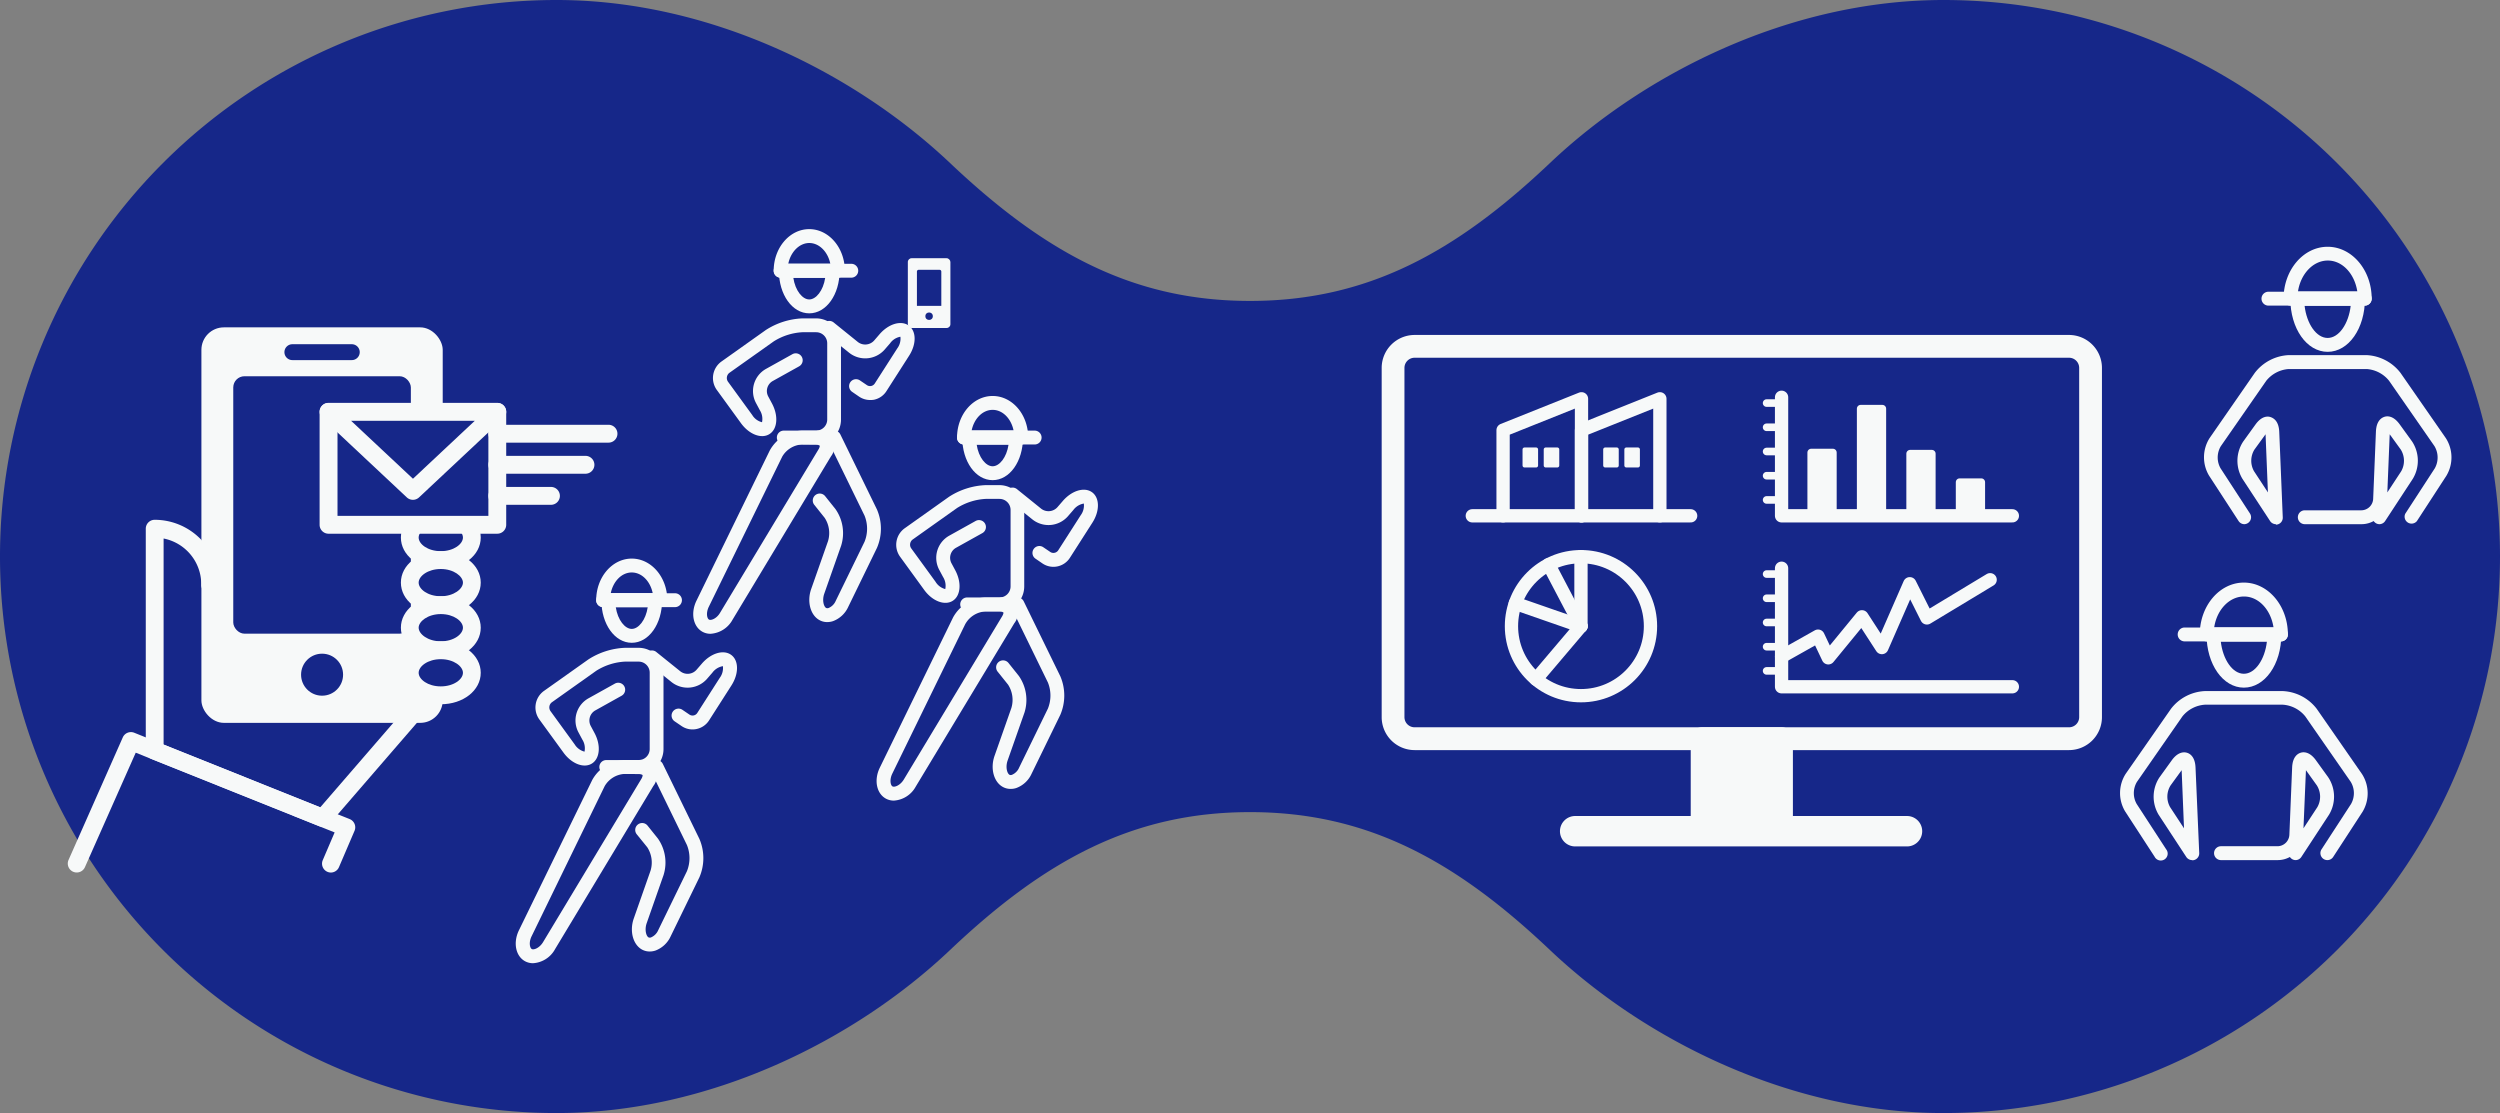 <svg id="レイヤー_1" data-name="レイヤー 1" xmlns="http://www.w3.org/2000/svg" viewBox="0 0 677.24 301.52"><rect x="0" y="0" width="677.24" height="301.52" fill="#808080" stroke="none"/><defs><style>.cls-1{fill:#162789;}.cls-2,.cls-4,.cls-6{fill:#f7f9f9;}.cls-3,.cls-5{fill:none;}.cls-3,.cls-4,.cls-5,.cls-6{stroke:#f7f9f9;stroke-linecap:round;stroke-linejoin:round;}.cls-3{stroke-width:3.6px;}.cls-4,.cls-5{stroke-width:2.06px;}.cls-6{stroke-width:1.06px;}</style></defs><title>アートボード 7</title><path class="cls-1" d="M338.62,220c31.73,0,55.66,13.1,81.26,37.36s65,44.16,106.6,44.16A150.76,150.76,0,1,0,526.48,0c-41.63,0-81,19.89-106.6,44.16s-49.53,37.36-81.26,37.36S283,68.42,257.36,44.16,192.39,0,150.76,0a150.76,150.76,0,0,0,0,301.52c41.63,0,81-19.89,106.6-44.16S306.89,220,338.62,220Z"/><path class="cls-2" d="M87.44,224a2.39,2.39,0,0,1-.9-.17L41,205.6a2.43,2.43,0,0,1-1.51-2.24V143.23a2.41,2.41,0,0,1,2.41-2.42,17.47,17.47,0,0,1,17.45,17.45,2.42,2.42,0,1,1-4.83,0,12.64,12.64,0,0,0-10.2-12.38v55.84l42.42,17L113,188.35a2.42,2.42,0,0,1,3.66,3.16L89.27,223.19A2.42,2.42,0,0,1,87.44,224Z"/><path class="cls-2" d="M89.66,236.37A2.41,2.41,0,0,1,87.44,233l3.21-7.5L36.77,203.9,23,234.93a2.42,2.42,0,0,1-4.42-2l14.68-33.17a2.41,2.41,0,0,1,3.11-1.26l58.34,23.38a2.41,2.41,0,0,1,1.33,3.19l-4.19,9.78A2.41,2.41,0,0,1,89.66,236.37Z"/><rect class="cls-2" x="54.56" y="88.68" width="65.37" height="107.14" rx="6.09"/><path class="cls-1" d="M95.3,97.55H79.2a2.15,2.15,0,0,1,0-4.3H95.3a2.15,2.15,0,0,1,0,4.3Z"/><rect class="cls-1" x="63.19" y="101.92" width="48.11" height="69.74" rx="3.04"/><circle class="cls-1" cx="87.25" cy="182.77" r="5.69"/><ellipse class="cls-1" cx="119.41" cy="145.62" rx="8.4" ry="6.11"/><path class="cls-2" d="M119.41,154.14c-6.06,0-10.81-3.74-10.81-8.52s4.75-8.53,10.81-8.53,10.82,3.75,10.82,8.53S125.48,154.14,119.41,154.14Zm0-12.21c-3.52,0-6,1.94-6,3.69s2.46,3.69,6,3.69,6-1.95,6-3.69S122.94,141.93,119.41,141.93Z"/><ellipse class="cls-1" cx="119.41" cy="157.83" rx="8.4" ry="6.11"/><path class="cls-2" d="M119.41,166.35c-6.06,0-10.81-3.74-10.81-8.52s4.75-8.52,10.81-8.52,10.82,3.74,10.82,8.52S125.48,166.35,119.41,166.35Zm0-12.21c-3.52,0-6,1.94-6,3.69s2.46,3.69,6,3.69,6-2,6-3.69S122.94,154.14,119.41,154.14Z"/><ellipse class="cls-1" cx="119.41" cy="170.04" rx="8.4" ry="6.11"/><path class="cls-2" d="M119.41,178.57c-6.06,0-10.81-3.75-10.81-8.53s4.75-8.52,10.81-8.52,10.82,3.74,10.82,8.52S125.48,178.57,119.41,178.57Zm0-12.22c-3.52,0-6,2-6,3.69s2.46,3.69,6,3.69,6-1.94,6-3.69S122.94,166.35,119.41,166.35Z"/><ellipse class="cls-1" cx="119.41" cy="182.26" rx="8.4" ry="6.11"/><path class="cls-2" d="M119.41,190.78c-6.06,0-10.81-3.75-10.81-8.52s4.75-8.53,10.81-8.53,10.82,3.75,10.82,8.53S125.48,190.78,119.41,190.78Zm0-12.21c-3.52,0-6,1.94-6,3.69s2.46,3.68,6,3.68,6-1.94,6-3.68S122.94,178.57,119.41,178.57Z"/><rect class="cls-1" x="89.01" y="111.56" width="45.71" height="30.6"/><path class="cls-2" d="M134.72,144.58H89a2.42,2.42,0,0,1-2.42-2.42V111.57A2.42,2.42,0,0,1,89,109.15h45.71a2.42,2.42,0,0,1,2.42,2.42v30.59A2.42,2.42,0,0,1,134.72,144.58Zm-43.29-4.83H132.3V114H91.43Z"/><polygon class="cls-1" points="89.01 111.56 111.87 132.98 134.72 111.56 89.01 111.56"/><path class="cls-2" d="M111.87,135.4a2.45,2.45,0,0,1-1.66-.65L87.36,113.33A2.41,2.41,0,0,1,89,109.15h45.71a2.41,2.41,0,0,1,1.65,4.18l-22.85,21.42A2.44,2.44,0,0,1,111.87,135.4ZM95.12,114l16.75,15.69L128.61,114Z"/><path class="cls-2" d="M164.84,119.91H134.72a2.42,2.42,0,1,1,0-4.84h30.12a2.42,2.42,0,0,1,0,4.84Z"/><path class="cls-2" d="M158.6,128.33H134.72a2.42,2.42,0,1,1,0-4.84H158.6a2.42,2.42,0,1,1,0,4.84Z"/><path class="cls-2" d="M149.25,136.75H134.72a2.42,2.42,0,0,1,0-4.84h14.53a2.42,2.42,0,0,1,0,4.84Z"/><rect class="cls-2" x="461.1" y="200.11" width="21.5" height="25.06"/><path class="cls-2" d="M482.6,228.26H461.1a3.09,3.09,0,0,1-3.09-3.09V200.11A3.09,3.09,0,0,1,461.1,197h21.5a3.09,3.09,0,0,1,3.09,3.09v25.06A3.09,3.09,0,0,1,482.6,228.26Zm-18.41-6.17h15.33V203.2H464.19Z"/><path class="cls-2" d="M560.49,203.2H383.21a8.93,8.93,0,0,1-8.92-8.92V99.66a8.93,8.93,0,0,1,8.92-8.92H560.49a8.93,8.93,0,0,1,8.92,8.92v94.62A8.93,8.93,0,0,1,560.49,203.2ZM383.21,96.91a2.76,2.76,0,0,0-2.75,2.75v94.62a2.75,2.75,0,0,0,2.75,2.74H560.49a2.75,2.75,0,0,0,2.75-2.74V99.66a2.75,2.75,0,0,0-2.75-2.75Z"/><path class="cls-2" d="M516.8,229.29H426.91a4.12,4.12,0,1,1,0-8.23H516.8a4.12,4.12,0,0,1,0,8.23Z"/><circle class="cls-3" cx="428.28" cy="169.63" r="18.83"/><line class="cls-3" x1="428.28" y1="150.8" x2="428.28" y2="169.63"/><line class="cls-3" x1="416.1" y1="183.99" x2="428.28" y2="169.63"/><line class="cls-3" x1="410.49" y1="163.44" x2="428.28" y2="169.63"/><line class="cls-3" x1="419.53" y1="152.95" x2="428.28" y2="169.63"/><polyline class="cls-3" points="482.62 107.62 482.62 139.73 545.14 139.73"/><rect class="cls-4" x="490.65" y="122.59" width="5.87" height="17.14"/><rect class="cls-4" x="504.05" y="110.71" width="5.87" height="29.02"/><rect class="cls-4" x="517.45" y="122.9" width="5.87" height="16.83"/><rect class="cls-4" x="530.85" y="130.62" width="5.87" height="9.11"/><line class="cls-5" x1="478.57" y1="109.19" x2="482.62" y2="109.19"/><line class="cls-5" x1="478.57" y1="115.75" x2="482.62" y2="115.75"/><line class="cls-5" x1="478.57" y1="122.31" x2="482.62" y2="122.31"/><line class="cls-5" x1="478.57" y1="128.87" x2="482.62" y2="128.87"/><line class="cls-5" x1="478.57" y1="135.43" x2="482.62" y2="135.43"/><polyline class="cls-3" points="482.62 153.93 482.62 186.04 545.14 186.04"/><line class="cls-5" x1="478.57" y1="155.51" x2="482.62" y2="155.51"/><line class="cls-5" x1="478.57" y1="162.07" x2="482.62" y2="162.07"/><line class="cls-5" x1="478.57" y1="168.63" x2="482.62" y2="168.63"/><line class="cls-5" x1="478.57" y1="175.19" x2="482.62" y2="175.19"/><line class="cls-5" x1="478.57" y1="181.74" x2="482.62" y2="181.74"/><polyline class="cls-3" points="482.62 177.89 492.5 172.33 495.28 178.2 504.39 167.09 509.79 175.42 517.35 158.13 521.99 167.39 539.12 157.05"/><polyline class="cls-3" points="428.42 139.73 428.42 108.03 407.18 116.53 407.18 139.73"/><line class="cls-3" x1="457.99" y1="139.73" x2="398.84" y2="139.73"/><polyline class="cls-3" points="428.42 139.73 428.42 116.53 449.65 108.03 449.65 139.73"/><rect class="cls-6" x="412.98" y="121.75" width="3.15" height="4.36"/><rect class="cls-6" x="418.72" y="121.75" width="3.15" height="4.36"/><rect class="cls-6" x="434.83" y="121.75" width="3.15" height="4.36"/><rect class="cls-6" x="440.56" y="121.75" width="3.15" height="4.36"/><path class="cls-2" d="M617.9,173.75H597.79a1.88,1.88,0,0,1-1.88-1.88c0-7.75,5.36-14.05,11.94-14.05s11.93,6.3,11.93,14.05A1.88,1.88,0,0,1,617.9,173.75ZM599.81,170h16.08c-.71-4.78-4-8.41-8-8.41S600.51,165.21,599.81,170Z"/><path class="cls-2" d="M607.85,186.28c-5.67,0-10.11-6.33-10.11-14.41V170H618v1.88C618,180,613.52,186.28,607.85,186.28Zm-6.25-12.53c.55,4.92,3.19,8.77,6.25,8.77s5.7-3.85,6.25-8.77Z"/><path class="cls-2" d="M617.9,173.75H591.81a1.88,1.88,0,1,1,0-3.76H617.9a1.88,1.88,0,0,1,0,3.76Z"/><path class="cls-2" d="M621.86,233a1.85,1.85,0,0,1-1-.31,2,2,0,0,1-.54-.54A6.82,6.82,0,0,1,617,233H601.66a1.88,1.88,0,0,1,0-3.76H617a3.25,3.25,0,0,0,3.18-3.05l.75-18.28c.12-2.9,1.5-3.75,2.32-4s2.43-.3,4.13,2.05l3.32,4.6a9.48,9.48,0,0,1,.23,10.13l-7.5,11.45A1.88,1.88,0,0,1,621.86,233Zm2.81-24.36L624,224.39l3.77-5.75a5.75,5.75,0,0,0-.14-5.87Z"/><path class="cls-2" d="M593.84,233a1.9,1.9,0,0,1-1.58-.85l-7.5-11.45a9.48,9.48,0,0,1,.24-10.13l3.32-4.6c1.7-2.35,3.32-2.29,4.13-2.05s2.19,1.09,2.31,4l1,23.13a1.88,1.88,0,0,1-1.87,2ZM591,208.64l-3,4.13a5.75,5.75,0,0,0-.13,5.87l3.77,5.75Z"/><path class="cls-2" d="M630.44,233a1.85,1.85,0,0,1-1-.31,1.89,1.89,0,0,1-.55-2.6l8-12.3a5.93,5.93,0,0,0-.09-6l-12.3-17.71a8.54,8.54,0,0,0-6.08-3.18H597.29a8.56,8.56,0,0,0-6.09,3.18l-12.3,17.71a5.93,5.93,0,0,0-.08,6l8,12.3a1.87,1.87,0,1,1-3.14,2l-8-12.3a9.66,9.66,0,0,1,.15-10.15L588.12,192a12.3,12.3,0,0,1,9.17-4.79h21.12a12.32,12.32,0,0,1,9.17,4.79l12.3,17.72a9.69,9.69,0,0,1,.15,10.15l-8,12.3A1.86,1.86,0,0,1,630.44,233Z"/><path class="cls-2" d="M640.6,82.79H620.49a1.88,1.88,0,0,1-1.88-1.88c0-7.76,5.36-14.06,11.94-14.06s11.93,6.3,11.93,14.06A1.88,1.88,0,0,1,640.6,82.79ZM622.51,79h16.08c-.71-4.79-4-8.42-8-8.42S623.21,74.24,622.51,79Z"/><path class="cls-2" d="M630.55,95.31c-5.67,0-10.11-6.32-10.11-14.4V79h20.22v1.88C640.66,89,636.22,95.31,630.55,95.31ZM624.3,82.79c.55,4.91,3.19,8.76,6.25,8.76s5.7-3.85,6.25-8.76Z"/><path class="cls-2" d="M640.6,82.79H614.51a1.88,1.88,0,1,1,0-3.76H640.6a1.88,1.88,0,0,1,0,3.76Z"/><path class="cls-2" d="M644.56,142a1.85,1.85,0,0,1-1-.31,2,2,0,0,1-.54-.54,6.85,6.85,0,0,1-3.29.85H624.36a1.88,1.88,0,0,1,0-3.76H639.7a3.25,3.25,0,0,0,3.18-3.05l.75-18.28c.12-2.9,1.5-3.74,2.32-4s2.42-.3,4.13,2.06l3.32,4.59a9.48,9.48,0,0,1,.23,10.13l-7.5,11.45A1.88,1.88,0,0,1,644.56,142Zm2.8-24.36-.64,15.75,3.77-5.75a5.75,5.75,0,0,0-.14-5.87Z"/><path class="cls-2" d="M616.54,142a1.89,1.89,0,0,1-1.58-.85l-7.5-11.45a9.48,9.48,0,0,1,.24-10.13L611,115c1.7-2.35,3.32-2.29,4.13-2s2.19,1.09,2.31,4l.95,23.13a1.88,1.88,0,0,1-1.87,2Zm-2.81-24.36-3,4.13a5.75,5.75,0,0,0-.13,5.87l3.77,5.75Z"/><path class="cls-2" d="M608,142a1.88,1.88,0,0,1-1.58-.86l-8-12.3a9.69,9.69,0,0,1,.14-10.15L610.82,101a12.31,12.31,0,0,1,9.16-4.8h21.13a12.34,12.34,0,0,1,9.17,4.8l12.3,17.71a9.69,9.69,0,0,1,.15,10.15l-8,12.3a1.88,1.88,0,0,1-3.15-2l8-12.3a6,6,0,0,0-.09-6l-12.3-17.71a8.54,8.54,0,0,0-6.08-3.18H620a8.56,8.56,0,0,0-6.08,3.18l-12.3,17.71a5.93,5.93,0,0,0-.08,6l8,12.3A1.88,1.88,0,0,1,608,142Z"/><path class="cls-2" d="M227,75.22H211.47a1.88,1.88,0,0,1-1.88-1.88c0-6.21,4.32-11.27,9.63-11.27s9.64,5.06,9.64,11.27A1.88,1.88,0,0,1,227,75.22Zm-13.44-3.76h11.37c-.65-3.23-3-5.63-5.69-5.63S214.19,68.23,213.54,71.46Z"/><path class="cls-2" d="M219.22,84.88c-4.61,0-8.22-5.07-8.22-11.54V71.46h16.45v1.88C227.45,79.81,223.84,84.88,219.22,84.88Zm-4.32-9.66c.53,3.56,2.51,5.9,4.32,5.9s3.8-2.34,4.33-5.9Z"/><path class="cls-2" d="M230.61,75.22H211.47a1.88,1.88,0,1,1,0-3.76h19.14a1.88,1.88,0,0,1,0,3.76Z"/><path class="cls-2" d="M221.09,120.41h-8.76a1.88,1.88,0,0,1,0-3.76h8.76a3,3,0,0,0,3-3V93a3,3,0,0,0-3-3h-3.73a16.2,16.2,0,0,0-7.73,2.46l-12,8.51a1.74,1.74,0,0,0-.71,1.15,1.71,1.71,0,0,0,.31,1.31l6.55,9a4.3,4.3,0,0,0,2.65,1.95,4.42,4.42,0,0,0-.6-3.27l-1.07-2a6.88,6.88,0,0,1,2.73-9.17l7.18-4a1.88,1.88,0,0,1,1.82,3.29l-7.18,4a3.12,3.12,0,0,0-1.22,4.13l1.07,2c1.75,3.33,1.45,6.86-.71,8.23s-5.48.12-7.71-2.93l-6.54-9a5.5,5.5,0,0,1,1.26-7.74l12-8.52a19.7,19.7,0,0,1,9.9-3.15h3.73A6.74,6.74,0,0,1,227.82,93v20.7A6.74,6.74,0,0,1,221.09,120.41Z"/><path class="cls-2" d="M192.48,171.69a4.48,4.48,0,0,1-2.1-.5c-2.6-1.36-3.36-5.07-1.72-8.44l19.85-40.68a10.39,10.39,0,0,1,8.67-5.42h3.91a4.35,4.35,0,0,1,4,7l-26.66,44.25A7.3,7.3,0,0,1,192.48,171.69Zm24.7-51.28a6.64,6.64,0,0,0-5.29,3.31h0L192,164.4c-.79,1.64-.48,3.16.08,3.45s2.09-.29,3-1.88l26.66-44.25c.35-.58.36-1,.31-1s-.38-.27-1-.27Zm-7,2.49h0Z"/><path class="cls-2" d="M235.72,108.36a5.28,5.28,0,0,1-3-.92l-1.88-1.29a1.87,1.87,0,1,1,2.11-3.1l1.89,1.28a1.52,1.52,0,0,0,2.13-.44l6.09-9.5a4.43,4.43,0,0,0,.86-3.17A4.33,4.33,0,0,0,241.12,93l-1.5,1.73a7,7,0,0,1-9.56.85l-6.59-5.3a1.88,1.88,0,1,1,2.36-2.93l6.58,5.31a3.24,3.24,0,0,0,4.37-.39l1.5-1.74c2.46-2.84,5.87-3.83,7.93-2.31s2.09,5.06,0,8.24l-6.08,9.5a5.24,5.24,0,0,1-3.39,2.33A5.63,5.63,0,0,1,235.72,108.36Z"/><path class="cls-2" d="M224.07,168.52a4.28,4.28,0,0,1-2-.49c-2.51-1.3-3.53-5-2.33-8.45l4.57-13a7.53,7.53,0,0,0-.91-6.3l-2.81-3.52a1.88,1.88,0,0,1,2.94-2.35l2.81,3.52a11.36,11.36,0,0,1,1.52,9.9l-4.57,13c-.64,1.83-.11,3.54.52,3.87a.89.89,0,0,0,.66,0,3.63,3.63,0,0,0,1.93-1.94l7.8-16a9.43,9.43,0,0,0,0-7.08l-9.93-20.34a1.9,1.9,0,0,1,.87-2.52,1.88,1.88,0,0,1,2.51.87l9.92,20.34a13.18,13.18,0,0,1,0,10.38l-7.79,16a7.34,7.34,0,0,1-4.14,3.86A4.94,4.94,0,0,1,224.07,168.52Z"/><rect class="cls-2" x="245.93" y="69.95" width="11.53" height="18.9" rx="1.02"/><path class="cls-1" d="M255,82.85V73.56a.48.48,0,0,0-.48-.47h-5.65a.48.48,0,0,0-.48.47v9.29"/><circle class="cls-1" cx="251.69" cy="85.66" r="1.01"/><path class="cls-2" d="M178.89,164.47h-15.5a1.88,1.88,0,0,1-1.88-1.88c0-6.22,4.32-11.27,9.63-11.27s9.63,5.05,9.63,11.27A1.88,1.88,0,0,1,178.89,164.47Zm-13.44-3.76h11.37c-.65-3.24-2.95-5.63-5.68-5.63S166.11,157.47,165.45,160.71Z"/><path class="cls-2" d="M171.14,174.13c-4.61,0-8.23-5.07-8.23-11.54v-1.88h16.45v1.88C179.36,169.06,175.75,174.13,171.14,174.13Zm-4.33-9.66c.53,3.55,2.52,5.9,4.33,5.9s3.8-2.35,4.33-5.9Z"/><path class="cls-2" d="M182.85,164.47H163.39a1.88,1.88,0,0,1,0-3.76h19.46a1.88,1.88,0,0,1,0,3.76Z"/><path class="cls-2" d="M173,209.66h-8.76a1.88,1.88,0,0,1,0-3.76H173a3,3,0,0,0,3-3V182.23a3,3,0,0,0-3-3h-3.72a16.2,16.2,0,0,0-7.73,2.46l-12,8.52a1.74,1.74,0,0,0-.72,1.14,1.77,1.77,0,0,0,.32,1.32l6.54,9a4.44,4.44,0,0,0,2.65,1.95,4.39,4.39,0,0,0-.59-3.27l-1.07-2a6.87,6.87,0,0,1,2.72-9.17l7.18-4a1.88,1.88,0,0,1,1.82,3.29l-7.17,4a3.14,3.14,0,0,0-1.23,4.13l1.07,2c1.76,3.32,1.45,6.86-.71,8.23s-5.48.11-7.7-2.93l-6.55-9a5.51,5.51,0,0,1,1.26-7.74l12-8.51a19.77,19.77,0,0,1,9.91-3.16H173a6.74,6.74,0,0,1,6.74,6.74v20.69A6.74,6.74,0,0,1,173,209.66Z"/><path class="cls-2" d="M144.39,260.93a4.47,4.47,0,0,1-2.09-.5c-2.61-1.36-3.36-5.06-1.72-8.43l19.84-40.68a10.42,10.42,0,0,1,8.68-5.42H173a4.35,4.35,0,0,1,4,7l-26.65,44.24A7.29,7.29,0,0,1,144.39,260.93Zm24.71-51.27a6.64,6.64,0,0,0-5.3,3.31h0L144,253.65c-.8,1.63-.48,3.16.07,3.45s2.1-.3,3.05-1.89L173.74,211c.35-.58.37-1,.32-1.05s-.38-.26-1.06-.26Zm-7,2.48h0Z"/><path class="cls-2" d="M187.63,197.6a5.2,5.2,0,0,1-3-.92l-1.88-1.28a1.88,1.88,0,0,1,2.12-3.11l1.88,1.28a1.52,1.52,0,0,0,2.14-.43l6.08-9.5a4.4,4.4,0,0,0,.86-3.18A4.45,4.45,0,0,0,193,182.2l-1.5,1.73a7,7,0,0,1-9.56.86l-6.59-5.31a1.88,1.88,0,0,1,2.36-2.92l6.59,5.3a3.21,3.21,0,0,0,4.36-.39l1.5-1.73c2.47-2.84,5.87-3.84,7.93-2.32s2.09,5.07.06,8.25l-6.08,9.5a5.27,5.27,0,0,1-3.4,2.32A4.8,4.8,0,0,1,187.63,197.6Z"/><path class="cls-2" d="M176,257.76a4.39,4.39,0,0,1-2-.48c-2.5-1.31-3.52-5-2.32-8.45l4.56-13a7.59,7.59,0,0,0-.9-6.31L172.49,226a1.87,1.87,0,1,1,2.93-2.34l2.82,3.52a11.34,11.34,0,0,1,1.51,9.89l-4.56,13c-.64,1.83-.12,3.55.51,3.87a.89.89,0,0,0,.66,0A3.71,3.71,0,0,0,178.3,252l7.79-16a9.43,9.43,0,0,0,0-7.08l-9.92-20.34a1.87,1.87,0,0,1,.86-2.51,1.89,1.89,0,0,1,2.52.86l9.92,20.34a13.18,13.18,0,0,1,0,10.38l-7.79,16a7.4,7.4,0,0,1-4.14,3.86A5,5,0,0,1,176,257.76Z"/><path class="cls-2" d="M276.65,120.41H261.14a1.88,1.88,0,0,1-1.88-1.88c0-6.21,4.32-11.26,9.64-11.26s9.63,5,9.63,11.26A1.88,1.88,0,0,1,276.65,120.41Zm-13.44-3.76h11.37c-.65-3.23-2.95-5.62-5.68-5.62S263.86,113.42,263.21,116.65Z"/><path class="cls-2" d="M268.9,130.07c-4.62,0-8.23-5.07-8.23-11.54v-1.88h16.45v1.88C277.12,125,273.51,130.07,268.9,130.07Zm-4.33-9.66c.53,3.56,2.51,5.9,4.33,5.9s3.79-2.34,4.32-5.9Z"/><path class="cls-2" d="M280.28,120.41H261.14a1.88,1.88,0,0,1,0-3.76h19.14a1.88,1.88,0,0,1,0,3.76Z"/><path class="cls-2" d="M270.76,165.61H262a1.88,1.88,0,1,1,0-3.76h8.76a3,3,0,0,0,3-3v-20.7a3,3,0,0,0-3-3H267a16.24,16.24,0,0,0-7.73,2.46l-12,8.52a1.72,1.72,0,0,0-.71,1.14,1.7,1.7,0,0,0,.31,1.31l6.55,9a4.39,4.39,0,0,0,2.65,2,4.44,4.44,0,0,0-.6-3.28l-1.07-2a6.89,6.89,0,0,1,2.73-9.18l7.18-4a1.88,1.88,0,0,1,1.82,3.29l-7.18,4a3.12,3.12,0,0,0-1.22,4.13l1.07,2c1.75,3.32,1.45,6.86-.71,8.22s-5.48.12-7.71-2.93l-6.54-9a5.51,5.51,0,0,1,1.26-7.74l12-8.52a19.73,19.73,0,0,1,9.9-3.15h3.73a6.74,6.74,0,0,1,6.73,6.73v20.7A6.75,6.75,0,0,1,270.76,165.61Z"/><path class="cls-2" d="M242.15,216.88a4.51,4.51,0,0,1-2.1-.5c-2.6-1.36-3.36-5.06-1.71-8.43l19.84-40.68a10.39,10.39,0,0,1,8.67-5.42h3.91a4.34,4.34,0,0,1,4,7L248.06,213.1A7.26,7.26,0,0,1,242.15,216.88Zm17.72-48.79,1.69.82-19.85,40.68c-.79,1.64-.48,3.16.08,3.45s2.09-.29,3.05-1.88l26.66-44.25c.35-.58.36-1,.31-1s-.31-.26-1.05-.26h-3.91a6.63,6.63,0,0,0-5.29,3.3Z"/><path class="cls-2" d="M285.39,153.55a5.28,5.28,0,0,1-3-.92l-1.88-1.29a1.87,1.87,0,1,1,2.11-3.1l1.89,1.28a1.48,1.48,0,0,0,1.16.23,1.53,1.53,0,0,0,1-.67l6.08-9.49a4.46,4.46,0,0,0,.86-3.18,4.45,4.45,0,0,0-2.84,1.74l-1.5,1.73a7,7,0,0,1-9.56.86l-6.59-5.31a1.88,1.88,0,1,1,2.36-2.93l6.58,5.31a3.24,3.24,0,0,0,4.37-.39l1.5-1.73c2.46-2.84,5.87-3.84,7.93-2.32s2.09,5.07.05,8.24l-6.08,9.5a5.27,5.27,0,0,1-3.39,2.33A5.55,5.55,0,0,1,285.39,153.55Z"/><path class="cls-2" d="M273.74,213.71a4.28,4.28,0,0,1-2-.49c-2.51-1.3-3.53-5-2.33-8.44l4.57-13a7.59,7.59,0,0,0-.9-6.31l-2.82-3.52a1.88,1.88,0,0,1,2.94-2.35l2.81,3.52a11.37,11.37,0,0,1,1.52,9.9l-4.57,13c-.64,1.83-.11,3.54.52,3.87a.84.84,0,0,0,.66,0,3.63,3.63,0,0,0,1.93-1.93l7.8-16a9.43,9.43,0,0,0,0-7.08l-9.93-20.34a1.88,1.88,0,0,1,3.38-1.65l9.93,20.34a13.26,13.26,0,0,1,0,10.38l-7.8,16a7.3,7.3,0,0,1-4.14,3.86A4.71,4.71,0,0,1,273.74,213.71Z"/></svg>